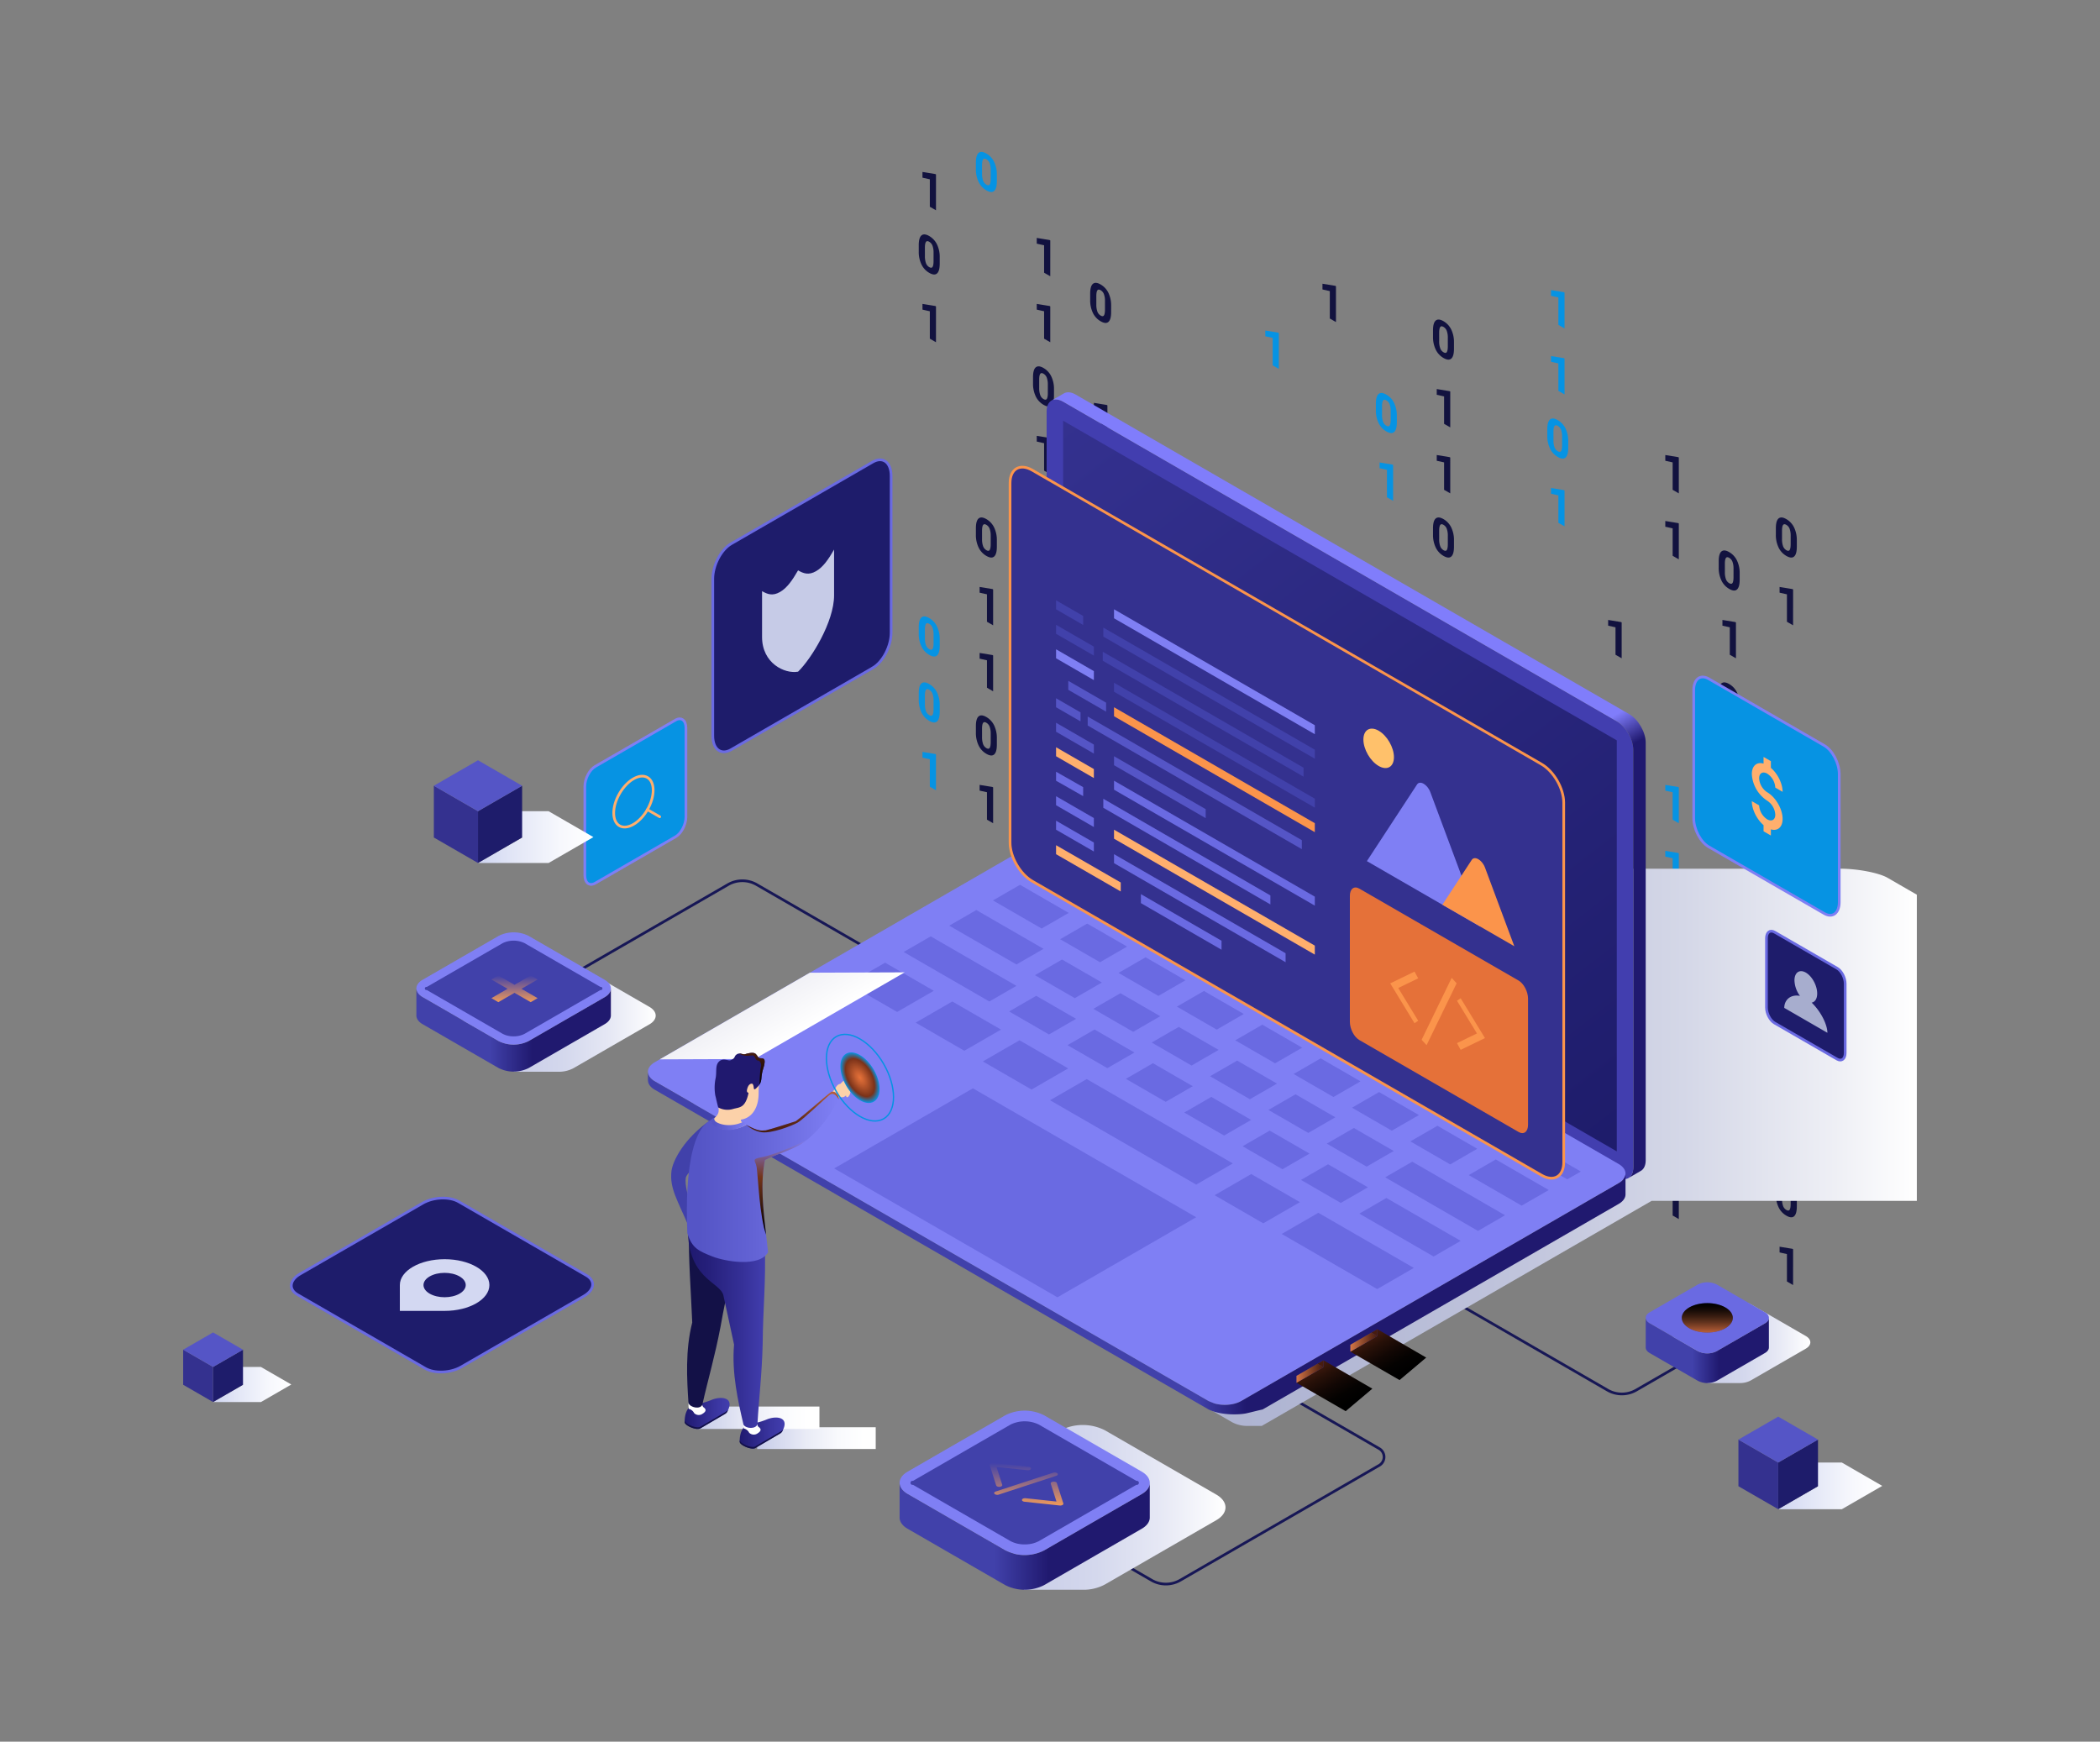 <svg xmlns="http://www.w3.org/2000/svg" xmlns:xlink="http://www.w3.org/1999/xlink" viewBox="0 0 1573.05 1304.758"><rect x="0" y="0" width="1573.05" height="1304.758" fill="#808080" stroke="none"/><defs><linearGradient id="a" x1="345.467" x2="491.161" y1="760.835" y2="760.835" gradientUnits="userSpaceOnUse"><stop offset="0" stop-color="#c6cbe7"/><stop offset=".282" stop-color="#cacee8"/><stop offset=".535" stop-color="#d4d8ed"/><stop offset=".776" stop-color="#e7e9f5"/><stop offset="1" stop-color="#fff"/></linearGradient><linearGradient id="j" x1="1250.407" x2="1356.072" y1="1005.599" y2="1005.599" xlink:href="#a"/><linearGradient id="k" x1="709.249" x2="917.979" y1="1129.238" y2="1129.238" xlink:href="#a"/><linearGradient id="b" x1="673.866" x2="861.26" y1="1150.91" y2="1150.91" gradientUnits="userSpaceOnUse"><stop offset=".379" stop-color="#4141aa"/><stop offset=".596" stop-color="#20196f"/></linearGradient><linearGradient id="c" x1="768.915" x2="768.915" y1="1127.844" y2="1095.93" gradientUnits="userSpaceOnUse"><stop offset="0" stop-color="#ed995a"/><stop offset="1" stop-color="#4141aa"/></linearGradient><linearGradient id="l" x1="311.894" x2="457.589" y1="771.651" y2="771.651" xlink:href="#b"/><linearGradient id="m" x1="385.408" x2="385.408" y1="750.76" y2="730.76" xlink:href="#c"/><linearGradient id="n" x1="1232.754" x2="1325.029" y1="1011.674" y2="1011.674" xlink:href="#b"/><linearGradient id="o" x1="1278.891" x2="1278.891" y1="998.269" y2="976.221" gradientUnits="userSpaceOnUse"><stop offset="0" stop-color="#ba6038"/><stop offset=".113" stop-color="#9b502f"/><stop offset=".338" stop-color="#64341e"/><stop offset=".546" stop-color="#391d11"/><stop offset=".733" stop-color="#1a0d08"/><stop offset=".89" stop-color="#070402"/><stop offset="1"/></linearGradient><linearGradient id="p" x1="519.605" x2="1435.849" y1="859.496" y2="859.496" gradientUnits="userSpaceOnUse"><stop offset="0" stop-color="#a7adce"/><stop offset=".325" stop-color="#a9afcf"/><stop offset=".516" stop-color="#b2b7d4"/><stop offset=".672" stop-color="#c0c4dc"/><stop offset=".809" stop-color="#d4d7e7"/><stop offset=".933" stop-color="#eeeff5"/><stop offset="1" stop-color="#fff"/></linearGradient><linearGradient id="q" x1="900.512" x2="1260.774" y1="234.901" y2="858.894" gradientUnits="userSpaceOnUse"><stop offset=".576" stop-color="#807dfb"/><stop offset=".612" stop-color="#20196f"/></linearGradient><linearGradient id="r" x1="1207.629" x2="790.866" y1="852.894" y2="313.24" gradientUnits="userSpaceOnUse"><stop offset="0" stop-color="#1e1c6b"/><stop offset="1" stop-color="#34318f"/></linearGradient><linearGradient id="s" x1="485.326" x2="1217.625" y1="931.361" y2="931.361" gradientUnits="userSpaceOnUse"><stop offset=".562" stop-color="#4141aa"/><stop offset=".612" stop-color="#20196f"/></linearGradient><linearGradient id="t" x1="761.058" x2="801.818" y1="480.548" y2="480.548" gradientTransform="matrix(.866 .5 -1 .577 389.762 92.824)" gradientUnits="userSpaceOnUse"><stop offset="0" stop-color="#f1f1f6"/><stop offset="1" stop-color="#fff"/></linearGradient><linearGradient id="d" x1="1182.302" x2="1230.021" y1="745.906" y2="745.906" gradientTransform="matrix(.866 .5 -1 .577 701.058 4.343)" gradientUnits="userSpaceOnUse"><stop offset="0" stop-color="#471c0f"/><stop offset=".008" stop-color="#461c0f"/><stop offset=".249" stop-color="#271008"/><stop offset=".485" stop-color="#120704"/><stop offset=".712" stop-color="#040201"/><stop offset=".919"/></linearGradient><linearGradient id="e" x1="1039.462" x2="1062.763" y1="1194.685" y2="1194.685" gradientTransform="matrix(.866 -.5 0 1.155 71.012 173.533)" gradientUnits="userSpaceOnUse"><stop offset="0" stop-color="#d67747"/><stop offset=".23" stop-color="#b26039"/><stop offset=".757" stop-color="#652f1b"/><stop offset="1" stop-color="#471c0f"/></linearGradient><linearGradient id="u" x1="1182.304" x2="1230.023" y1="705.551" y2="705.551" xlink:href="#d"/><linearGradient id="v" x1="1086.064" x2="1109.364" y1="1194.686" y2="1194.686" xlink:href="#e"/><linearGradient id="f" x1="795.248" x2="884.048" y1="1077.358" y2="1077.358" gradientTransform="translate(-228.072)" gradientUnits="userSpaceOnUse"><stop offset="0" stop-color="#c4cae8"/><stop offset=".095" stop-color="#ced3ec"/><stop offset=".409" stop-color="#e9ebf6"/><stop offset=".687" stop-color="#f9fafd"/><stop offset=".899" stop-color="#fff"/></linearGradient><linearGradient id="w" x1="708.505" x2="799.832" y1="1062.098" y2="1062.098" gradientTransform="translate(-186.014)" xlink:href="#f"/><linearGradient id="g" x1="-1519.435" x2="-1485.769" y1="1058.875" y2="1058.875" gradientTransform="matrix(-1 0 0 1 -972.918 0)" gradientUnits="userSpaceOnUse"><stop offset="0" stop-color="#423eaf"/><stop offset=".304" stop-color="#3a35a0"/><stop offset=".891" stop-color="#241e77"/><stop offset="1" stop-color="#1f196f"/></linearGradient><linearGradient id="x" x1="-1560.65" x2="-1526.986" y1="1073.568" y2="1073.568" xlink:href="#g"/><linearGradient id="y" x1="-1546.029" x2="-1488.153" y1="993.128" y2="993.128" gradientTransform="matrix(-1 0 0 1 -972.918 0)" gradientUnits="userSpaceOnUse"><stop offset="0" stop-color="#423eaf"/><stop offset=".301" stop-color="#353097"/><stop offset=".746" stop-color="#251f7a"/><stop offset="1" stop-color="#1f196f"/></linearGradient><linearGradient id="h" x1="514.507" x2="628.347" y1="881.604" y2="881.604" gradientUnits="userSpaceOnUse"><stop offset=".086" stop-color="#5555c6"/><stop offset=".426" stop-color="#6262d4"/><stop offset="1" stop-color="#7f7ff4"/></linearGradient><linearGradient id="z" x1="585.163" x2="585.163" y1="924.987" y2="853.45" gradientUnits="userSpaceOnUse"><stop offset="0"/><stop offset=".19" stop-color="#210f07"/><stop offset=".604" stop-color="#743419"/><stop offset="1" stop-color="#7f7ff4"/></linearGradient><linearGradient id="A" x1="532.876" x2="558.96" y1="842.035" y2="842.035" xlink:href="#h"/><linearGradient id="B" x1="593.649" x2="593.649" y1="848.324" y2="817.785" gradientUnits="userSpaceOnUse"><stop offset="0" stop-color="#471c0f"/><stop offset=".176" stop-color="#552414"/><stop offset=".507" stop-color="#793a21"/><stop offset=".955" stop-color="#b45c36"/><stop offset="1" stop-color="#ba6038"/></linearGradient><linearGradient id="C" x1="563.215" x2="563.215" y1="812.446" y2="788.737" gradientUnits="userSpaceOnUse"><stop offset="0"/><stop offset=".54" stop-color="#291009"/><stop offset="1" stop-color="#471c0f"/></linearGradient><linearGradient id="i" x1="358.045" x2="444.506" y1="627.107" y2="627.107" gradientUnits="userSpaceOnUse"><stop offset="0" stop-color="#cfd5f1"/><stop offset=".283" stop-color="#e1e5f6"/><stop offset=".719" stop-color="#f7f8fd"/><stop offset="1" stop-color="#fff"/></linearGradient><linearGradient id="E" x1="1332.01" x2="1409.939" y1="1113.131" y2="1113.131" xlink:href="#i"/><linearGradient id="F" x1="159.613" x2="218.214" y1="1037.188" y2="1037.188" xlink:href="#i"/><radialGradient id="D" cx="684.144" cy="663.719" r="16.924" gradientTransform="matrix(.5 .866 -.5 .866 633.992 -359.936)" gradientUnits="userSpaceOnUse"><stop offset="0" stop-color="#e57139"/><stop offset=".236" stop-color="#c75f30"/><stop offset=".746" stop-color="#7a3219"/><stop offset="1" stop-color="#0693E3"/></radialGradient></defs><g data-name="Little block"><path fill="#171756" d="M873.338 1187.689a22.41 22.41 0 0 1-11.21-2.995l-94.556-54.591 1-1.73 94.557 54.591a20.488 20.488 0 0 0 20.418 0l149.09-86.076a6.244 6.244 0 0 0 0-10.816l-87.364-50.44 1-1.73 87.363 50.439a8.242 8.242 0 0 1 0 14.277l-149.09 86.077a22.41 22.41 0 0 1-11.208 2.994Z"/><path fill="#171756" d="m385.908 755.894-1-1.73 159.957-92.35a22.475 22.475 0 0 1 22.416 0l125.185 72.275-1 1.73-125.185-72.275a20.485 20.485 0 0 0-20.416 0Z"/><path fill="#171756" d="M1214.896 1045.273a22.415 22.415 0 0 1-11.209-2.994l-125.185-72.276 1-1.73 125.185 72.275a20.485 20.485 0 0 0 20.416 0l57.239-33.045 1 1.73-57.239 33.046a22.407 22.407 0 0 1-11.207 2.994Z"/><path d="m486.475 754.304-56.848-32.822a25.006 25.006 0 0 0-22.626 0l-56.848 32.821c-3.125 1.804-4.686 4.168-4.686 6.532s1.562 4.728 4.686 6.532l34.589 19.97v15.557h33.572a23.126 23.126 0 0 0 11.313-2.706l56.849-32.821c3.124-1.804 4.685-4.168 4.685-6.532s-1.562-4.728-4.686-6.531Z" style="mix-blend-mode:multiply" fill="url(#a)"/><path d="m1352.674 1000.862-41.23-23.804a18.136 18.136 0 0 0-16.41 0l-41.228 23.804c-2.266 1.308-3.399 3.023-3.399 4.737s1.133 3.429 3.399 4.737l25.086 14.483v11.283h24.348a16.773 16.773 0 0 0 8.205-1.962l41.229-23.804c2.265-1.308 3.398-3.022 3.398-4.737 0-1.714-1.133-3.429-3.398-4.737Z" style="mix-blend-mode:multiply" fill="url(#j)"/><path d="m911.103 1119.653-83.424-48.165a36.696 36.696 0 0 0-33.204 0l-78.35 48.165c-4.585 2.647-6.876 6.116-6.876 9.585 0 3.469 2.292 6.938 6.876 9.585l50.76 29.305v22.83h44.192a33.936 33.936 0 0 0 16.602-3.97l83.424-48.165c4.584-2.647 6.876-6.116 6.876-9.585 0-3.469-2.292-6.938-6.876-9.585Z" style="mix-blend-mode:multiply" fill="url(#k)"/><path fill="#7f7ff4" d="m753.012 1161.478-73.119-42.215c-4.018-2.32-6.027-5.36-6.027-8.401 0-3.04 2.009-6.081 6.027-8.401l73.119-42.215a32.163 32.163 0 0 1 29.102 0l73.119 42.215c4.018 2.32 6.027 5.36 6.027 8.401s-2.01 6.081-6.027 8.401l-73.12 42.215a32.162 32.162 0 0 1-29.1 0Z"/><path fill="#4141aa" d="M767.563 1156.959a21.841 21.841 0 0 1-10.549-2.408l-73.12-42.215a1.517 1.517 0 1 1 0-2.947l73.118-42.215a24.317 24.317 0 0 1 21.102 0l73.12 42.215a1.517 1.517 0 1 1 0 2.947l-73.12 42.215a21.854 21.854 0 0 1-10.55 2.408Z"/><path fill="url(#b)" d="m855.233 1119.263-73.119 42.215a32.162 32.162 0 0 1-29.102 0l-73.119-42.215c-4.018-2.32-6.027-5.36-6.027-8.401v26c0 3.04 2.01 6.081 6.027 8.4l73.12 42.216a32.162 32.162 0 0 0 29.101 0l73.119-42.215c4.018-2.32 6.027-5.36 6.027-8.401v-26c0 3.04-2.01 6.081-6.027 8.401Z"/><path d="M792.081 1103.753a3.35 3.35 0 0 0-3.148-.503l-43.07 14.085c-1.112.363-1.501 1.177-.873 1.818a3.365 3.365 0 0 0 3.148.503l43.07-14.085c1.11-.365 1.502-1.177.873-1.818Zm-19.814-3.43c.233-.723-.595-1.42-1.851-1.553l-26.41-2.818a3.503 3.503 0 0 0-2.052.367c-.538.311-.778.755-.64 1.188l4.881 15.247c.232.723 1.44 1.201 2.694 1.068 1.251-.134 2.083-.829 1.851-1.552l-4.271-13.343 23.109 2.467c1.253.134 2.458-.347 2.689-1.072Zm24.25 25.945-4.883-15.246c-.23-.725-1.438-1.205-2.691-1.07-1.255.133-2.084.83-1.852 1.553l4.273 13.34-23.109-2.465c-1.254-.134-2.46.345-2.69 1.069-.234.724.595 1.42 1.85 1.555l26.41 2.818a3.509 3.509 0 0 0 2.054-.368c.539-.31.777-.754.637-1.186Z" style="mix-blend-mode:screen" fill="url(#c)"/><path fill="#7f7ff4" d="m373.429 779.868-56.849-32.822c-3.124-1.804-4.686-4.168-4.686-6.532 0-2.363 1.562-4.727 4.686-6.531l56.848-32.821a25.006 25.006 0 0 1 22.626 0l56.849 32.821c3.124 1.804 4.686 4.168 4.686 6.532s-1.562 4.728-4.686 6.531l-56.848 32.822a25.006 25.006 0 0 1-22.626 0Z"/><path fill="#4141aa" d="M384.742 776.354a16.98 16.98 0 0 1-8.202-1.872l-56.85-32.822a1.18 1.18 0 1 1 0-2.291l56.849-32.821a18.905 18.905 0 0 1 16.406 0l56.848 32.821a1.18 1.18 0 1 1 0 2.291l-56.848 32.822a16.991 16.991 0 0 1-8.203 1.872Z"/><path fill="url(#l)" d="m452.903 747.046-56.848 32.822a25.006 25.006 0 0 1-22.626 0l-56.849-32.822c-3.124-1.804-4.686-4.168-4.686-6.532v20.215c0 2.364 1.562 4.728 4.686 6.532l56.849 32.821a25.007 25.007 0 0 0 22.626 0l56.848-32.821c3.124-1.804 4.686-4.168 4.686-6.532v-20.214c0 2.364-1.562 4.728-4.686 6.531Z"/><path style="mix-blend-mode:screen" fill="url(#m)" d="m402.729 747.76-12.125-7 12.124-7-5.196-3-12.124 7-12.124-7-5.196 3 12.124 7-12.124 7 5.196 3 12.124-7 12.124 7 5.197-3z"/><path fill="#6a6ae2" d="m1271.727 1012.17-36.005-20.788c-1.98-1.142-2.968-2.64-2.968-4.137 0-1.497.989-2.994 2.968-4.137l36.004-20.787a15.837 15.837 0 0 1 14.33 0l36.005 20.788c1.979 1.142 2.968 2.64 2.968 4.136 0 1.498-.99 2.995-2.968 4.137l-36.004 20.788a15.838 15.838 0 0 1-14.33 0Z"/><path fill="url(#n)" d="m1322.061 991.382-36.004 20.788a15.838 15.838 0 0 1-14.33 0l-36.005-20.788c-1.98-1.142-2.968-2.64-2.968-4.137v22.22c0 1.496.989 2.994 2.968 4.136l36.005 20.788a15.838 15.838 0 0 0 14.33 0l36.004-20.788c1.979-1.142 2.968-2.64 2.968-4.137v-22.219c0 1.498-.99 2.995-2.968 4.137Z"/><ellipse cx="1278.891" cy="987.245" fill="#4141aa" rx="19.094" ry="11.024"/><ellipse cx="1278.891" cy="987.245" rx="19.094" ry="11.024" style="mix-blend-mode:screen" fill="url(#o)"/><g style="mix-blend-mode:screen"><path fill="#12123f" d="m1300.349 839.118-4.61-2.66v-20.55l-5.505-1.22-.002-4.292 9.624 1.576.496.288ZM1300.349 789.695l-4.61-2.661v-20.549l-5.505-1.22-.002-4.293 9.624 1.577.496.287ZM1303.142 879.046q.004 5.57-1.994 7.36-1.991 1.808-5.842-.426a14.4 14.4 0 0 1-5.804-6.239 21.601 21.601 0 0 1-2.062-9.485v-4.937q.002-5.62 2.018-7.363 2.023-1.747 5.82.448a14.46 14.46 0 0 1 5.808 6.238 21.455 21.455 0 0 1 2.058 9.466Zm-4.609-8.088a14.656 14.656 0 0 0-.794-5.323 5.709 5.709 0 0 0-2.463-2.94c-1.085-.626-1.883-.604-2.402.061-.512.672-.788 2.02-.822 4.055l.003 6.53a15.318 15.318 0 0 0 .773 5.325 5.681 5.681 0 0 0 2.48 3.024c1.128.653 1.941.612 2.442-.115.5-.738.763-2.142.78-4.24Z"/><path fill="#0693E3" d="m1043.536 375.185-4.61-2.66v-20.549l-5.505-1.22-.002-4.293 9.623 1.576.497.288ZM1046.329 316.266q.004 5.57-1.994 7.361-1.992 1.807-5.842-.426a14.4 14.4 0 0 1-5.804-6.24 21.6 21.6 0 0 1-2.062-9.485v-4.937q.001-5.619 2.018-7.363 2.023-1.747 5.82.449a14.46 14.46 0 0 1 5.808 6.237 21.453 21.453 0 0 1 2.058 9.467Zm-4.61-8.088a14.652 14.652 0 0 0-.793-5.322 5.711 5.711 0 0 0-2.463-2.94c-1.085-.627-1.883-.604-2.402.06-.512.673-.788 2.02-.822 4.055l.003 6.53a15.325 15.325 0 0 0 .773 5.326 5.68 5.68 0 0 0 2.48 3.024c1.128.653 1.94.611 2.441-.116.5-.737.764-2.142.781-4.239Z"/><path fill="#12123f" d="m1300.349 493.154-4.61-2.66v-20.549l-5.505-1.22-.002-4.293 9.624 1.576.496.288ZM1303.142 434.235q.004 5.57-1.994 7.36-1.991 1.808-5.842-.426a14.397 14.397 0 0 1-5.804-6.239 21.6 21.6 0 0 1-2.062-9.485v-4.937q.002-5.62 2.018-7.363 2.023-1.747 5.82.448a14.464 14.464 0 0 1 5.808 6.238 21.457 21.457 0 0 1 2.058 9.467Zm-4.609-8.088a14.654 14.654 0 0 0-.794-5.322 5.71 5.71 0 0 0-2.463-2.94c-1.085-.627-1.883-.605-2.402.06-.512.672-.788 2.02-.822 4.055l.003 6.53a15.316 15.316 0 0 0 .773 5.325 5.682 5.682 0 0 0 2.48 3.025c1.128.653 1.941.611 2.442-.116.5-.737.763-2.142.78-4.239ZM1303.142 582.506q.004 5.57-1.994 7.36-1.991 1.807-5.842-.426a14.401 14.401 0 0 1-5.804-6.24 21.599 21.599 0 0 1-2.062-9.484v-4.937q.002-5.62 2.018-7.364 2.023-1.747 5.82.449a14.461 14.461 0 0 1 5.808 6.238 21.455 21.455 0 0 1 2.058 9.466Zm-4.609-8.089a14.656 14.656 0 0 0-.794-5.322 5.709 5.709 0 0 0-2.463-2.94c-1.085-.627-1.883-.604-2.402.06-.512.673-.788 2.021-.822 4.055l.003 6.531a15.318 15.318 0 0 0 .773 5.325 5.681 5.681 0 0 0 2.48 3.024c1.128.653 1.941.611 2.442-.116.5-.737.763-2.142.78-4.239ZM1303.142 533.082q.004 5.57-1.994 7.36-1.991 1.808-5.842-.426a14.4 14.4 0 0 1-5.804-6.239 21.599 21.599 0 0 1-2.062-9.485v-4.937q.002-5.62 2.018-7.363 2.023-1.747 5.82.448a14.46 14.46 0 0 1 5.808 6.238 21.457 21.457 0 0 1 2.058 9.467Zm-4.609-8.088a14.655 14.655 0 0 0-.794-5.323 5.708 5.708 0 0 0-2.463-2.94c-1.085-.626-1.883-.604-2.402.061-.512.672-.788 2.02-.822 4.055l.003 6.53a15.319 15.319 0 0 0 .773 5.325 5.681 5.681 0 0 0 2.48 3.024c1.128.653 1.941.612 2.442-.115.5-.737.763-2.142.78-4.239ZM1257.546 913.253l-4.61-2.66v-20.55l-5.504-1.22-.002-4.292 9.624 1.576.496.288ZM1260.34 854.334q.004 5.57-1.994 7.36-1.992 1.808-5.842-.426a14.4 14.4 0 0 1-5.804-6.239 21.6 21.6 0 0 1-2.062-9.485v-4.937q.001-5.62 2.018-7.363 2.022-1.747 5.82.448a14.46 14.46 0 0 1 5.808 6.238 21.457 21.457 0 0 1 2.058 9.466Zm-4.61-8.088a14.647 14.647 0 0 0-.793-5.323 5.71 5.71 0 0 0-2.463-2.94c-1.085-.626-1.883-.604-2.402.061-.513.672-.788 2.02-.822 4.055l.003 6.53a15.318 15.318 0 0 0 .773 5.325 5.677 5.677 0 0 0 2.48 3.024c1.128.653 1.94.612 2.441-.115.5-.737.764-2.142.781-4.239ZM1343.15 666.136l-4.61-2.66.001-20.549-5.504-1.22-.003-4.293 9.624 1.576.496.288ZM1343.15 468.443l-4.61-2.661.001-20.549-5.504-1.22-.003-4.293 9.624 1.577.496.287ZM1257.546 419.019l-4.61-2.66v-20.55l-5.504-1.22-.002-4.292 9.624 1.576.496.288ZM1257.546 369.595l-4.61-2.66v-20.549l-5.504-1.22-.002-4.293 9.624 1.576.496.288ZM1345.944 409.524q.005 5.57-1.994 7.36-1.991 1.807-5.841-.426a14.402 14.402 0 0 1-5.805-6.24 21.604 21.604 0 0 1-2.062-9.484v-4.937q.002-5.62 2.018-7.363 2.023-1.748 5.821.448a14.459 14.459 0 0 1 5.807 6.238 21.455 21.455 0 0 1 2.058 9.466Zm-4.609-8.089a14.651 14.651 0 0 0-.794-5.322 5.712 5.712 0 0 0-2.463-2.94c-1.085-.626-1.882-.604-2.401.061-.513.672-.789 2.02-.823 4.054l.003 6.531a15.31 15.31 0 0 0 .773 5.325 5.681 5.681 0 0 0 2.48 3.024c1.128.653 1.941.612 2.442-.115.5-.738.763-2.142.78-4.24ZM1086.338 369.595l-4.61-2.66v-20.55l-5.505-1.22-.002-4.292 9.624 1.576.496.288ZM1086.338 320.171l-4.61-2.66v-20.549l-5.505-1.22-.002-4.293 9.624 1.577.496.287ZM1089.131 261.253q.005 5.57-1.994 7.36-1.991 1.807-5.841-.426a14.402 14.402 0 0 1-5.805-6.24 21.597 21.597 0 0 1-2.062-9.484v-4.937q.002-5.62 2.018-7.363 2.023-1.748 5.82.448a14.461 14.461 0 0 1 5.808 6.238 21.455 21.455 0 0 1 2.058 9.466Zm-4.609-8.089a14.648 14.648 0 0 0-.794-5.322 5.71 5.71 0 0 0-2.463-2.94c-1.085-.626-1.883-.604-2.401.061-.513.672-.79 2.02-.823 4.054l.003 6.531a15.319 15.319 0 0 0 .773 5.325 5.68 5.68 0 0 0 2.48 3.024c1.128.653 1.94.612 2.441-.115.5-.738.764-2.142.781-4.24ZM1089.131 409.523q.005 5.57-1.994 7.36-1.991 1.807-5.841-.426a14.4 14.4 0 0 1-5.805-6.239 21.599 21.599 0 0 1-2.062-9.485v-4.937q.002-5.62 2.018-7.363 2.023-1.747 5.82.448a14.461 14.461 0 0 1 5.808 6.238 21.457 21.457 0 0 1 2.058 9.466Zm-4.609-8.089a14.648 14.648 0 0 0-.794-5.322 5.71 5.71 0 0 0-2.463-2.94c-1.085-.626-1.883-.604-2.401.061-.513.672-.79 2.02-.823 4.055l.003 6.53a15.32 15.32 0 0 0 .773 5.325 5.68 5.68 0 0 0 2.48 3.024c1.128.653 1.94.612 2.441-.115.5-.737.764-2.142.781-4.24Z"/><path fill="#0693E3" d="m1257.546 666.136-4.61-2.66v-20.55l-5.504-1.22-.002-4.292 9.624 1.576.496.288ZM1257.546 616.712l-4.61-2.66v-20.549l-5.504-1.22-.002-4.293 9.624 1.576.496.288Z"/><path fill="#12123f" d="m1000.733 241.275-4.61-2.66v-20.55l-5.504-1.22-.003-4.292 9.624 1.576.497.288Z"/><path fill="#0693E3" d="m957.93 276.338-4.61-2.66.002-20.55-5.505-1.22-.003-4.292 9.624 1.576.497.288ZM1260.34 706.064q.004 5.57-1.994 7.36-1.992 1.807-5.842-.426a14.4 14.4 0 0 1-5.804-6.24 21.598 21.598 0 0 1-2.062-9.484v-4.937q.001-5.62 2.018-7.363 2.022-1.748 5.82.448a14.463 14.463 0 0 1 5.808 6.238 21.46 21.46 0 0 1 2.058 9.466Zm-4.61-8.088a14.647 14.647 0 0 0-.793-5.323 5.709 5.709 0 0 0-2.463-2.94c-1.085-.626-1.883-.604-2.402.061-.513.672-.788 2.02-.822 4.055l.003 6.53a15.316 15.316 0 0 0 .773 5.325 5.679 5.679 0 0 0 2.48 3.024c1.128.653 1.94.612 2.441-.115.5-.737.764-2.142.781-4.24Z"/><path fill="#12123f" d="m1343.15 962.676-4.61-2.66.001-20.549-5.504-1.22-.003-4.293 9.624 1.577.496.287ZM1345.944 903.758q.005 5.57-1.994 7.36-1.991 1.807-5.841-.426a14.403 14.403 0 0 1-5.805-6.239 21.606 21.606 0 0 1-2.062-9.485v-4.937q.002-5.62 2.018-7.363 2.023-1.747 5.821.448a14.46 14.46 0 0 1 5.807 6.238 21.455 21.455 0 0 1 2.058 9.466Zm-4.609-8.089a14.652 14.652 0 0 0-.794-5.322 5.71 5.71 0 0 0-2.463-2.94c-1.085-.626-1.882-.604-2.401.061-.513.672-.789 2.02-.823 4.055l.003 6.53a15.317 15.317 0 0 0 .773 5.325 5.679 5.679 0 0 0 2.48 3.024c1.128.653 1.941.612 2.442-.115.5-.738.763-2.142.78-4.24ZM1343.15 764.983l-4.61-2.66.001-20.55-5.504-1.22-.003-4.292 9.624 1.576.496.288ZM1345.944 706.064q.005 5.57-1.994 7.361-1.991 1.806-5.841-.426a14.402 14.402 0 0 1-5.805-6.24 21.604 21.604 0 0 1-2.062-9.485v-4.937q.002-5.62 2.018-7.363 2.023-1.747 5.821.449a14.46 14.46 0 0 1 5.807 6.237 21.458 21.458 0 0 1 2.058 9.467Zm-4.609-8.088a14.65 14.65 0 0 0-.794-5.323 5.71 5.71 0 0 0-2.463-2.94c-1.085-.626-1.882-.603-2.401.061-.513.672-.789 2.02-.823 4.055l.003 6.53a15.309 15.309 0 0 0 .773 5.325 5.679 5.679 0 0 0 2.48 3.025c1.128.652 1.941.611 2.442-.116.5-.737.763-2.142.78-4.239ZM1345.944 854.334q.005 5.57-1.994 7.361-1.991 1.807-5.841-.426a14.4 14.4 0 0 1-5.805-6.24 21.603 21.603 0 0 1-2.062-9.485v-4.936q.002-5.62 2.018-7.364 2.023-1.747 5.821.449a14.46 14.46 0 0 1 5.807 6.237 21.455 21.455 0 0 1 2.058 9.467Zm-4.609-8.088a14.652 14.652 0 0 0-.794-5.323 5.71 5.71 0 0 0-2.463-2.94c-1.085-.626-1.882-.603-2.401.062-.513.671-.789 2.02-.823 4.054l.003 6.53a15.317 15.317 0 0 0 .773 5.325 5.68 5.68 0 0 0 2.48 3.025c1.128.653 1.941.611 2.442-.116.5-.737.763-2.142.78-4.239ZM1345.944 804.91q.005 5.571-1.994 7.362-1.991 1.806-5.841-.427a14.4 14.4 0 0 1-5.805-6.239 21.603 21.603 0 0 1-2.062-9.485v-4.937q.002-5.62 2.018-7.363 2.023-1.747 5.821.448a14.46 14.46 0 0 1 5.807 6.238 21.457 21.457 0 0 1 2.058 9.466Zm-4.609-8.087a14.652 14.652 0 0 0-.794-5.323 5.71 5.71 0 0 0-2.463-2.94c-1.085-.626-1.882-.604-2.401.061-.513.672-.789 2.02-.823 4.055l.003 6.53a15.317 15.317 0 0 0 .773 5.325 5.68 5.68 0 0 0 2.48 3.024c1.128.653 1.941.612 2.442-.115.5-.737.763-2.142.78-4.24ZM743.92 616.71l-4.61-2.66V593.5l-5.504-1.22-.003-4.293 9.624 1.577.497.287ZM743.92 517.864l-4.61-2.66v-20.55l-5.504-1.22-.003-4.292 9.624 1.576.497.287ZM743.92 468.44l-4.61-2.66V445.23l-5.504-1.22-.003-4.293 9.624 1.577.497.287ZM746.714 409.522q.004 5.57-1.995 7.36-1.991 1.807-5.841-.426a14.4 14.4 0 0 1-5.804-6.24 21.599 21.599 0 0 1-2.063-9.484l.001-4.937q.001-5.62 2.017-7.363 2.023-1.748 5.821.448a14.462 14.462 0 0 1 5.807 6.238 21.453 21.453 0 0 1 2.058 9.466Zm-4.61-8.089a14.651 14.651 0 0 0-.794-5.322 5.708 5.708 0 0 0-2.462-2.94c-1.085-.626-1.883-.604-2.402.061-.513.672-.788 2.02-.823 4.054l.003 6.531a15.322 15.322 0 0 0 .774 5.325 5.68 5.68 0 0 0 2.48 3.024c1.128.653 1.94.612 2.44-.115.5-.738.764-2.142.782-4.24ZM746.714 557.792q.004 5.57-1.995 7.36-1.991 1.807-5.841-.426a14.398 14.398 0 0 1-5.804-6.239 21.6 21.6 0 0 1-2.063-9.485l.001-4.937q.001-5.62 2.017-7.363 2.023-1.747 5.821.448a14.461 14.461 0 0 1 5.807 6.238 21.453 21.453 0 0 1 2.058 9.466Zm-4.61-8.089a14.653 14.653 0 0 0-.794-5.322 5.71 5.71 0 0 0-2.462-2.94c-1.085-.626-1.883-.604-2.402.061-.513.672-.788 2.02-.823 4.055l.003 6.53a15.322 15.322 0 0 0 .774 5.325 5.678 5.678 0 0 0 2.48 3.024c1.128.653 1.94.612 2.44-.115.5-.738.764-2.142.782-4.24Z"/><path fill="#0693E3" d="M746.714 135.663q.004 5.57-1.995 7.361-1.991 1.807-5.841-.426a14.4 14.4 0 0 1-5.804-6.24 21.599 21.599 0 0 1-2.063-9.485l.001-4.936q.001-5.62 2.017-7.363 2.023-1.748 5.821.448a14.464 14.464 0 0 1 5.807 6.238 21.453 21.453 0 0 1 2.058 9.466Zm-4.61-8.088a14.66 14.66 0 0 0-.794-5.322 5.71 5.71 0 0 0-2.462-2.94c-1.085-.626-1.883-.604-2.402.061-.513.672-.788 2.02-.823 4.054l.003 6.53a15.323 15.323 0 0 0 .774 5.326 5.68 5.68 0 0 0 2.48 3.024c1.128.653 1.94.611 2.44-.116.5-.737.764-2.141.782-4.239ZM701.118 591.999l-4.61-2.661V568.79l-5.504-1.22-.003-4.294 9.624 1.577.497.287ZM703.911 533.08q.004 5.57-1.994 7.36-1.991 1.807-5.842-.426a14.4 14.4 0 0 1-5.804-6.239 21.601 21.601 0 0 1-2.062-9.485v-4.937q.002-5.62 2.018-7.363 2.023-1.747 5.821.448a14.46 14.46 0 0 1 5.807 6.238 21.45 21.45 0 0 1 2.058 9.466Zm-4.609-8.088a14.644 14.644 0 0 0-.794-5.323 5.71 5.71 0 0 0-2.463-2.94c-1.085-.626-1.882-.604-2.401.061-.513.672-.789 2.02-.823 4.055l.003 6.53a15.323 15.323 0 0 0 .773 5.325 5.68 5.68 0 0 0 2.48 3.024c1.129.653 1.941.612 2.442-.115.5-.738.763-2.142.78-4.24ZM703.911 483.656q.004 5.57-1.994 7.361-1.991 1.807-5.842-.426a14.4 14.4 0 0 1-5.804-6.24 21.6 21.6 0 0 1-2.062-9.484v-4.937q.002-5.62 2.018-7.364 2.023-1.747 5.821.449a14.458 14.458 0 0 1 5.807 6.238 21.451 21.451 0 0 1 2.058 9.466Zm-4.609-8.088a14.643 14.643 0 0 0-.794-5.322 5.71 5.71 0 0 0-2.463-2.94c-1.085-.627-1.882-.604-2.401.06-.513.673-.789 2.02-.823 4.055l.003 6.53a15.323 15.323 0 0 0 .773 5.326 5.68 5.68 0 0 0 2.48 3.024c1.129.653 1.941.611 2.442-.116.5-.737.763-2.142.78-4.239Z"/><path fill="#12123f" d="m786.722 355.233-4.61-2.66v-20.55l-5.504-1.22-.002-4.292 9.623 1.576.497.287ZM786.722 404.656l-4.61-2.66v-20.549l-5.504-1.22-.002-4.293 9.623 1.576.497.288ZM786.722 256.386l-4.61-2.66v-20.55l-5.504-1.22-.002-4.292 9.623 1.576.497.288ZM786.722 206.963l-4.61-2.661v-20.549l-5.504-1.22-.002-4.293 9.623 1.577.497.287ZM701.118 157.539l-4.61-2.66v-20.55l-5.504-1.22-.003-4.292 9.624 1.576.497.288ZM703.911 197.467q.004 5.57-1.994 7.36-1.991 1.807-5.842-.426a14.397 14.397 0 0 1-5.804-6.239 21.602 21.602 0 0 1-2.062-9.485v-4.937q.002-5.62 2.018-7.363 2.023-1.747 5.821.448a14.462 14.462 0 0 1 5.807 6.238 21.451 21.451 0 0 1 2.058 9.466Zm-4.609-8.088a14.64 14.64 0 0 0-.794-5.323 5.71 5.71 0 0 0-2.463-2.94c-1.085-.626-1.882-.604-2.401.061-.513.672-.789 2.02-.823 4.055l.003 6.53a15.322 15.322 0 0 0 .773 5.325 5.68 5.68 0 0 0 2.48 3.024c1.129.653 1.941.612 2.442-.115.5-.737.763-2.142.78-4.24ZM789.516 296.314q.004 5.57-1.994 7.36-1.992 1.808-5.842-.426a14.4 14.4 0 0 1-5.804-6.239 21.598 21.598 0 0 1-2.062-9.485v-4.937q.002-5.62 2.018-7.363 2.022-1.747 5.82.448a14.462 14.462 0 0 1 5.808 6.238 21.457 21.457 0 0 1 2.058 9.466Zm-4.61-8.088a14.647 14.647 0 0 0-.794-5.323 5.709 5.709 0 0 0-2.462-2.94c-1.085-.626-1.883-.604-2.402.061-.513.672-.788 2.02-.823 4.055l.003 6.53a15.317 15.317 0 0 0 .774 5.325 5.68 5.68 0 0 0 2.48 3.024c1.128.653 1.94.612 2.441-.115.5-.737.764-2.142.78-4.24ZM701.118 256.385l-4.61-2.66v-20.548l-5.504-1.22-.003-4.293 9.624 1.576.497.287ZM786.722 503.503l-4.61-2.66v-20.55l-5.504-1.22-.002-4.292 9.623 1.576.497.288ZM789.516 444.584q.004 5.57-1.994 7.361-1.992 1.806-5.842-.426a14.402 14.402 0 0 1-5.804-6.24 21.598 21.598 0 0 1-2.062-9.485v-4.937q.002-5.62 2.018-7.363 2.022-1.747 5.82.449a14.461 14.461 0 0 1 5.808 6.237 21.457 21.457 0 0 1 2.058 9.467Zm-4.61-8.088a14.645 14.645 0 0 0-.794-5.323 5.71 5.71 0 0 0-2.462-2.94c-1.085-.626-1.883-.603-2.402.061-.513.672-.788 2.02-.823 4.055l.003 6.53a15.316 15.316 0 0 0 .774 5.325 5.679 5.679 0 0 0 2.48 3.025c1.128.652 1.94.611 2.441-.116.5-.737.764-2.142.78-4.239ZM829.525 330.521l-4.61-2.66v-20.549l-5.505-1.22-.002-4.293 9.624 1.576.496.288ZM832.318 233.76q.005 5.57-1.994 7.361-1.991 1.807-5.842-.426a14.402 14.402 0 0 1-5.804-6.24 21.597 21.597 0 0 1-2.062-9.484v-4.937q.001-5.62 2.018-7.363 2.022-1.748 5.82.448a14.462 14.462 0 0 1 5.808 6.238 21.455 21.455 0 0 1 2.058 9.466Zm-4.609-8.088a14.643 14.643 0 0 0-.794-5.322 5.71 5.71 0 0 0-2.463-2.94c-1.085-.626-1.883-.604-2.401.061-.514.672-.79 2.02-.823 4.054l.003 6.531a15.313 15.313 0 0 0 .773 5.325 5.676 5.676 0 0 0 2.48 3.024c1.128.653 1.94.612 2.441-.115.5-.738.764-2.142.781-4.24Z"/><path fill="#0693E3" d="m1171.942 394.307-4.61-2.66v-20.55l-5.504-1.22-.003-4.292 9.624 1.576.497.288ZM1171.942 295.46l-4.61-2.66V272.25l-5.504-1.22-.003-4.293 9.624 1.576.497.288ZM1171.942 246.037l-4.61-2.661v-20.548l-5.504-1.22-.003-4.293 9.624 1.576.497.287ZM1174.736 335.388q.004 5.57-1.995 7.36-1.991 1.807-5.841-.426a14.4 14.4 0 0 1-5.804-6.239 21.602 21.602 0 0 1-2.063-9.485v-4.937q.002-5.62 2.018-7.363 2.023-1.747 5.821.448a14.464 14.464 0 0 1 5.807 6.238 21.454 21.454 0 0 1 2.058 9.466Zm-4.61-8.088a14.659 14.659 0 0 0-.794-5.323 5.71 5.71 0 0 0-2.463-2.94c-1.085-.626-1.882-.604-2.401.062-.513.671-.788 2.02-.823 4.054l.003 6.53a15.318 15.318 0 0 0 .774 5.325 5.681 5.681 0 0 0 2.48 3.025q1.692.978 2.44-.116c.5-.737.764-2.142.782-4.239Z"/><path fill="#12123f" d="m1214.744 493.154-4.61-2.66v-20.55l-5.504-1.22-.002-4.292 9.623 1.576.497.287Z"/></g><path d="m1435.849 670.249-21.874-12.63c-6.522-3.766-22.527-6.844-35.575-6.844H810.767c-13.045 0-286.272 170.937-286.272 170.937-6.52 3.769-6.52 9.927 0 13.694l398.353 229.989a24.308 24.308 0 0 0 11.934 2.823h10.359l280.441-161.912 11.576-6.684h198.69Z" style="mix-blend-mode:multiply" fill="url(#p)"/><path fill="#423eaf" d="M1223.436 874.571c0 7.842-5.56 11.048-12.35 7.129L796.35 642.252c-6.794-3.921-12.346-13.543-12.346-21.384v-312.82c0-7.842 5.552-11.049 12.346-7.13l414.737 239.45c6.79 3.92 12.349 13.544 12.349 21.384Z"/><path fill="url(#q)" d="m1220.408 534.987-414.74-239.449c-3.44-1.984-6.556-2.136-8.802-.79v-.008l-8.87 5.145.025.004c2.198-1.066 5.12-.822 8.329 1.03l414.737 239.448c6.79 3.92 12.349 13.545 12.349 21.385v312.82c0 3.89-1.374 6.64-3.582 7.944v.003l8.864-5.145-.024-.003c2.483-1.176 4.06-4.017 4.06-8.18v-312.82c0-7.841-5.559-17.463-12.346-21.384Z"/><path fill="url(#r)" d="M1211.087 862.535 796.35 623.087V315.175l414.737 239.449v307.911z"/><path fill="#7f7ff4" d="M929.85 1049.49c-6.788 3.923-17.901 3.923-24.692 0l-414.74-239.448c-6.788-3.919-6.788-10.334 0-14.257l282.692-163.21c6.787-3.92 17.9-3.92 24.691 0l414.74 239.45c6.79 3.92 6.79 10.332 0 14.254Z"/><path fill="#6a6ae2" d="m798.236 666.533-20.281-11.711 10.14-5.854 20.282 11.709-10.141 5.856zM832.396 686.258l-20.284-11.714 10.141-5.855 20.284 11.71-10.141 5.859zM866.556 705.977l-20.281-11.711 10.14-5.856 20.285 11.714-10.144 5.853zM900.713 725.701l-20.278-11.708 10.144-5.858 20.278 11.711-10.144 5.855zM934.876 745.423l-20.281-11.711 10.143-5.852 20.282 11.71-10.144 5.853zM969.039 765.148l-20.281-11.712 10.137-5.855 20.288 11.708-10.144 5.859zM1003.199 784.872l-20.278-11.711 10.141-5.858 20.278 11.71-10.141 5.859zM1037.362 804.591l-20.284-11.708 10.144-5.859 20.281 11.714-10.141 5.853zM1071.522 824.315l-20.281-11.708 10.141-5.858 20.284 11.711-10.144 5.855zM1105.682 844.037l-20.281-11.711 10.144-5.853 20.281 11.708-10.144 5.856zM1139.845 863.761l-20.281-11.711 10.141-5.855 20.284 11.711-10.144 5.855zM1174.008 883.486l-20.287-11.714 10.144-5.856 20.284 11.715-10.141 5.855zM780.257 695.598l-36.465-21.054 20.281-11.71 36.466 21.056-20.282 11.708zM761.392 722.514l-50.344-29.068 20.288-11.708 50.341 29.068-20.285 11.708zM741.108 750.249l-64.219-37.078 20.281-11.708 64.216 37.079-20.278 11.707zM672.015 758.091 635.55 737.04l27.46-15.855 36.465 21.051-27.46 15.855zM722.359 787.159l-36.465-21.054 27.457-15.856 36.468 21.054-27.46 15.856zM772.703 816.223l-36.465-21.051 27.46-15.855 36.465 21.054-27.46 15.852zM946.284 916.445l-36.463-21.061 27.457-15.849 36.472 21.054-27.466 15.856zM1031.604 965.703l-71.523-41.298 27.46-15.852 71.522 41.295-27.459 15.855zM896.024 887.424l-109.439-63.187 27.457-15.852 109.445 63.187-27.463 15.852zM823.979 720.841l-29.843-17.229 20.278-11.711 29.846 17.229-20.281 11.711zM805.115 747.756l-29.847-17.228 20.285-11.714 29.843 17.228-20.281 11.714zM785.765 774.954l-29.843-17.229 20.284-11.711 29.844 17.232-20.285 11.708zM829.487 800.193l-29.843-17.229 20.281-11.711 29.844 17.232-20.282 11.708zM873.203 825.435l-29.84-17.229 20.281-11.707 29.843 17.228-20.284 11.708zM916.928 850.68l-29.843-17.228 20.281-11.714 29.84 17.231-20.278 11.711zM960.647 875.923l-29.84-17.232 20.281-11.711 29.84 17.232-20.281 11.711zM1004.366 901.162l-29.841-17.229 20.282-11.714 29.843 17.232-20.284 11.711zM1073.877 941.296l-55.632-32.124 20.281-11.707 55.633 32.12-20.282 11.711zM848.836 772.995l-29.843-17.225 20.285-11.711 29.84 17.229-20.282 11.707zM892.556 798.241l-29.844-17.232 20.284-11.711 29.844 17.232-20.284 11.711zM936.271 823.483l-29.84-17.228 20.284-11.715 29.844 17.232-20.288 11.711zM979.996 848.725l-29.843-17.228 20.285-11.714 29.84 17.228-20.282 11.714zM1023.718 873.968l-29.846-17.232 20.287-11.711 29.844 17.232-20.285 11.711zM1107.102 922.113l-69.508-40.135 20.284-11.711 69.512 40.131-20.288 11.715zM867.698 746.083l-29.844-17.229 20.285-11.711 29.84 17.232-20.281 11.708zM911.42 771.322l-29.843-17.229 20.281-11.707 29.843 17.225-20.281 11.711zM955.136 796.564l-29.837-17.228 20.277-11.705 29.844 17.226-20.284 11.707zM998.858 821.81l-29.844-17.232 20.281-11.711 29.844 17.232-20.281 11.711zM1042.579 847.049l-29.843-17.229 20.281-11.708 29.847 17.226-20.285 11.711zM1086.299 872.291l-29.841-17.228 20.282-11.708 29.843 17.228-20.284 11.708zM1139.845 903.204l-39.665-22.899 20.281-11.711 39.666 22.903-20.282 11.707z"/><path fill="#6b67e9" d="M1159.195 852.591 831.461 663.372l9.847-5.682 327.73 189.218-9.843 5.683z"/><path fill="#6a6ae2" d="m896.018 911.875-167.237-96.559-103.922 60 167.237 96.555 103.922-59.996z"/><path fill="url(#s)" d="M1212.541 886.28 929.85 1049.49c-5.393 3.116-13.5 3.748-20.02 1.915-.046-.012-4.05-1.554-4.672-1.914l-414.74-239.449a14.4 14.4 0 0 1-1.31-.857c-.022-.015-.041-.03-.063-.047-.11-.08-.203-.165-.307-.247a10.36 10.36 0 0 1-.684-.575c-.11-.097-.213-.2-.317-.3a9.442 9.442 0 0 1-.71-.776c-.028-.032-.06-.066-.084-.097-.016-.022-.035-.044-.05-.063a8.775 8.775 0 0 1-.641-.954 6.406 6.406 0 0 1-.905-2.965h-.021v5.977h.047c-.038 2.61 1.62 5.22 5.045 7.201l414.74 239.448c9.897 4.908 24.035 3.95 28.245 3.031 4.207-.923 7.988-1.977 12.402-2.94L1212.54 901.88c3.434-1.986 5.127-4.604 5.083-7.219v-15.433c-.029 2.555-1.724 5.108-5.083 7.05Z"/><path style="mix-blend-mode:multiply" fill="url(#t)" d="m565.243 793.337-71.046.267 112.44-64.918 71.045-.266-112.439 64.917z"/><path d="M1154.673 880.356 773.268 660.152c-9.204-5.314-16.666-18.238-16.666-28.866V361.86c0-10.628 7.462-14.936 16.666-9.622l381.405 220.205c9.204 5.314 16.666 18.238 16.666 28.866v269.424c0 10.628-7.462 14.936-16.666 9.622Z" style="mix-blend-mode:screen" fill="#34318f" stroke="#fb944b" stroke-miterlimit="10" stroke-width="2"/><path style="mix-blend-mode:screen" fill="url(#d)" d="m1008.011 1057.164-36.825-21.261 20.178-16.846 36.621 21.261-19.974 16.846z"/><path fill="#34318f" d="m986.864 1021.655-15.678 9.052v5.196l20.178-11.65v-5.196l-4.5 2.598z"/><path d="m986.864 1021.655 4.5 2.598v-5.196l-4.5 2.598z" style="mix-blend-mode:screen" fill="#471c0f"/><path style="mix-blend-mode:screen" fill="url(#e)" d="M971.186 1030.707v5.196l20.178-11.65-4.5-2.598-15.678 9.052z"/><path style="mix-blend-mode:screen" fill="url(#u)" d="m1048.368 1033.864-36.825-21.261 20.178-16.847 36.621 21.262-19.974 16.846z"/><path fill="#34318f" d="m1027.221 998.355-15.678 9.052v5.196l20.178-11.65v-5.197l-4.5 2.599z"/><path d="m1027.221 998.355 4.5 2.598v-5.197l-4.5 2.599z" style="mix-blend-mode:screen" fill="#471c0f"/><path style="mix-blend-mode:screen" fill="url(#v)" d="M1011.543 1007.407v5.196l20.178-11.65-4.5-2.598-15.678 9.052z"/><g style="mix-blend-mode:screen"><path fill="#34318f" d="m809.843 412.26-18.772-10.838v-6.736l18.772 10.837v6.737zM984.888 513.339l-159.943-92.36v-6.736l159.943 92.36v6.736zM853.003 455.524l-61.932-35.757v-6.736l61.932 35.756v6.737zM984.888 531.684l-116.782-67.441v-6.736l116.782 67.441v6.736zM819.381 454.458l-28.31-16.345v-6.737l28.31 16.345v6.737z"/><path fill="#7f7ff4" d="m984.888 550.03-150.405-86.853v-6.737l150.405 86.853v6.737z"/><path fill="#4141aa" d="m811.36 468.171-20.289-11.713v-6.737l20.289 11.714v6.736zM984.888 568.375l-158.426-91.484v-6.737l158.426 91.484v6.737zM819.381 491.148l-28.31-16.345v-6.737l28.31 16.345v6.737zM976.448 581.847l-150.404-86.853v-6.737l150.404 86.854v6.736z"/><path fill="#7f7ff4" d="m819.381 509.493-28.31-16.345v-6.737l28.31 16.345v6.737z"/><path fill="#4141aa" d="m984.888 605.065-150.405-86.853v-6.737l150.405 86.853v6.737z"/><path fill="#5555c6" d="m828.54 533.126-28.31-16.345v-6.737l28.31 16.345v6.737z"/><path fill="#fb944b" d="m984.888 623.41-150.405-86.853v-6.737l150.405 86.853v6.737z"/><path fill="#5555c6" d="m809.389 540.414-18.318-10.576v-6.737l18.318 10.576v6.737zM975.157 636.137 814.76 543.515v-6.737L975.157 629.4v6.737zM819.381 564.528l-28.31-16.345v-6.736l28.31 16.345v6.736zM903.144 612.905l-68.661-39.658v-6.736l68.661 39.658v6.736z"/><path fill="#ffaf6d" d="m819.381 582.873-28.31-16.344v-6.737l28.31 16.345v6.736z"/><path fill="#6a6ae2" d="m984.888 678.445-150.405-86.852v-6.737l150.405 86.853v6.736zM811.36 596.414l-20.289-11.54v-6.737l20.289 11.541v6.736zM951.614 677.553l-125.152-72.419v-6.737l125.152 72.419v6.737zM819.381 619.563l-28.31-16.344v-6.737l28.31 16.345v6.736z"/><path fill="#ffaf6d" d="m984.888 715.136-150.405-86.853v-6.737l150.405 86.853v6.737z"/><path fill="#6a6ae2" d="m819.381 637.909-28.31-16.345v-6.737l28.31 16.345v6.737zM962.994 720.841l-128.511-74.213v-6.737l128.511 74.213v6.737z"/><path fill="#ffaf6d" d="m839.518 667.847-48.447-27.938v-6.737l48.447 27.939v6.736z"/><path fill="#6a6ae2" d="m915.017 711.486-60.397-34.919v-6.737l60.397 34.919v6.737z"/></g><path d="m1137.524 710.714-119.281-68.867c-3.916-2.26-7.09-8.326-7.09-13.548v-94.526c0-5.221 3.174-7.621 7.09-5.36l119.281 68.867c3.916 2.26 7.09 8.326 7.09 13.548v94.526c0 5.221-3.174 7.621-7.09 5.36Z" style="mix-blend-mode:screen" fill="#34318f"/><path d="m1137.524 848.005-119.281-68.867c-3.916-2.261-7.09-8.327-7.09-13.549v-94.526c0-5.221 3.174-7.621 7.09-5.36l119.281 68.867c3.916 2.261 7.09 8.327 7.09 13.548v94.526c0 5.222-3.174 7.622-7.09 5.36Z" style="mix-blend-mode:screen" fill="#e57139"/><path d="M1021.283 554.01c0-7.294 5.121-10.251 11.439-6.604 6.317 3.648 11.439 12.519 11.439 19.813s-5.122 10.252-11.44 6.605c-6.317-3.648-11.438-12.518-11.438-19.813Z" style="mix-blend-mode:screen" fill="#ffc16b"/><path d="m1061.47 587.684-37.582 57.422 85.113 49.14-37.583-100.819c-2.154-5.777-7.794-9.033-9.947-5.743Z" style="mix-blend-mode:screen" fill="#7f7ff4"/><path d="m1134.334 708.873-21.967-58.93c-2.154-5.777-7.794-9.033-9.947-5.743l-21.968 33.564ZM1091.129 736.613l-3.725-4.033-22.515 46.375 3.724 4.034Zm3.019 49.879 18.194-8.831-18.194-29.84-2.754 1.866 14.944 24.508-14.944 7.253Zm-34.575-19.962 2.755-1.863-14.944-24.51 14.944-7.252-2.755-5.045-18.193 8.83Z" style="mix-blend-mode:screen" fill="#fb944b"/><path d="m1366.474 684.321-86.52-49.952c-6.208-3.584-11.24-13.199-11.24-21.475v-95.89c0-8.276 5.032-12.08 11.24-8.497l86.52 49.953c6.207 3.584 11.24 13.199 11.24 21.475v95.89c0 8.276-5.032 12.08-11.24 8.496Z" style="mix-blend-mode:screen" fill="#0693E3" stroke="#7f7ff4" stroke-miterlimit="10" stroke-width="2"/><path d="m1376.094 793.406-46.8-27.02c-3.358-1.938-6.08-7.14-6.08-11.616v-51.868c0-4.477 2.722-6.535 6.08-4.596l46.8 27.02c3.358 1.939 6.08 7.14 6.08 11.616v51.868c0 4.477-2.722 6.535-6.08 4.596ZM653.739 500.36l-106.032 61.217c-7.607 4.392-13.774-.27-13.774-10.413V433.651c0-10.143 6.167-21.926 13.774-26.318l106.032-61.218c7.607-4.392 13.774.27 13.774 10.413v117.514c0 10.142-6.167 21.925-13.774 26.317Z" style="mix-blend-mode:screen" fill="#1e1c6b" stroke="#6a6ae2" stroke-miterlimit="10" stroke-width="2"/><path d="m506.01 626.895-60.12 34.711c-4.314 2.49-7.81-.153-7.81-5.904v-66.63c0-5.752 3.496-12.433 7.81-14.923l60.12-34.711c4.314-2.49 7.81.153 7.81 5.904v66.631c0 5.751-3.496 12.432-7.81 14.922Z" style="mix-blend-mode:screen" fill="#0693E3" stroke="#7f7ff4" stroke-miterlimit="10" stroke-width="2"/><path d="m318.626 1025.154-95.773-55.295c-6.87-3.967-6.01-10.896 1.925-15.477l91.923-53.072c7.934-4.58 19.936-5.078 26.807-1.111l95.774 55.295c6.87 3.967 6.01 10.896-1.925 15.477l-91.923 53.072c-7.934 4.58-19.936 5.078-26.808 1.111Z" style="mix-blend-mode:screen" fill="#1e1c6b" stroke="#6a6ae2" stroke-miterlimit="10" stroke-width="2"/><path d="M1357.076 751.117c2.467-.457 4.133-2.903 4.132-6.822.002-5.951-3.81-12.971-8.514-15.689-4.697-2.711-8.514-.084-8.511 5.864a20.41 20.41 0 0 0 4.133 11.585c-7.195-1.355-11.774 3.16-11.77 9 1.228.7 16.15 9.32 16.15 9.32l16.154 9.331c.002-5.837-4.578-15.64-11.774-22.589Z" style="mix-blend-mode:multiply" fill="#a7adce"/><path d="m299.513 962.676.002 19.363h33.537c18.524.001 33.54-8.668 33.536-19.362.003-10.697-15.02-19.363-33.538-19.364-18.521.007-33.538 8.67-33.537 19.363Zm22.35-6.455c6.18-3.569 16.199-3.573 22.377-.006 6.176 3.568 6.18 9.353-.003 12.922-6.178 3.566-16.197 3.564-22.377 0-6.178-3.568-6.174-9.35.002-12.916Z" style="mix-blend-mode:multiply" fill="#d3d8f2"/><g style="mix-blend-mode:screen"><ellipse cx="474.497" cy="600.522" fill="none" stroke="#ffaf6d" stroke-linecap="round" stroke-linejoin="round" stroke-width="2" rx="20.9" ry="12.067" transform="rotate(-59.999 474.497 600.522)"/><path fill="#ffaf6d" d="M494.164 612.876a1 1 0 0 1-.5-.134l-9.217-5.32a1 1 0 0 1 1-1.732l9.217 5.32a1 1 0 0 1-.5 1.866Z"/></g><path d="M1323.767 593.512a13.328 13.328 0 0 1-6.04-10.463c0-3.848 2.71-5.412 6.042-3.488a13.372 13.372 0 0 1 6.042 10.465l5.483 3.163c-.001-6.246-3.75-13.652-8.783-17.976l-.003-5.003-5.484-3.169.003 5.002c-5.03-1.479-8.784 1.591-8.783 7.84a25.481 25.481 0 0 0 11.524 19.96 13.39 13.39 0 0 1 6.045 10.471c0 3.844-2.712 5.41-6.043 3.489a13.386 13.386 0 0 1-6.043-10.472l-5.482-3.163c.004 6.255 3.747 13.65 8.782 17.984l-.003 4.604 5.488 3.171-.007-4.617c5.036 1.483 8.792-1.584 8.792-7.83 0-7.336-5.175-16.298-11.53-19.968Z" style="mix-blend-mode:screen" fill="#ffaf6d"/><path d="M597.813 427.281c4.014 2.318 7.904 3.823 13.488.596 5.252-3.031 9.187-8.719 13.485-16.168v34.333c0 19.679-16.91 47.354-26.973 57.14-10.067 1.831-26.978-6.313-26.974-25.997l-.002-34.33c4.015 2.317 7.908 3.818 13.491.597 5.248-3.029 9.18-8.715 13.485-16.17Z" style="mix-blend-mode:multiply" fill="#c6cbe7"/><path style="mix-blend-mode:multiply" fill="url(#f)" d="M567.176 1069.197h88.8v16.323h-88.8z"/><path style="mix-blend-mode:multiply" fill="url(#w)" d="M522.491 1053.705h91.327v16.785h-91.327z"/><path fill="url(#g)" d="M512.851 1065.315c0-13.184 8.359-13.57 8.359-13.57s4.521 0 11.877-3.051c7.253-3.012 17.477-1.848 11.762 8.691a2.761 2.761 0 0 1-.194.389 5.159 5.159 0 0 1-1.852 1.627l-18.263 10.715c-2.787 1.586-11.626-2.088-11.689-4.801Z"/><path fill="#121047" d="M512.902 1064.131c.155 2.707 8.88 6.313 11.638 4.733l18.263-10.702a17.435 17.435 0 0 0 2.572-1.878c-.165.361-.313.709-.526 1.101a2.761 2.761 0 0 1-.194.389 5.159 5.159 0 0 1-1.852 1.627l-18.263 10.715c-2.606 1.486-10.529-1.643-11.575-4.282a2.937 2.937 0 0 1-.08-.53 8.337 8.337 0 0 1 .017-1.173Z"/><path fill="#fff" d="M516.25 1050.012c2.154 0 9.726 1.926 9.726 1.926a4.194 4.194 0 0 0 .68 1.965c.075.078.14.164.213.256 1.492 1.039 3.012 2.68-.534 4.904a4.92 4.92 0 0 1-6.385-.451 5.774 5.774 0 0 0-2.06-2.338 5.137 5.137 0 0 0-1.974-.832 1.306 1.306 0 0 0-.016-.182s-.552-5.248.35-5.248Z"/><path fill="#131147" d="M516.112 921.067c8.26.152 28.897.523 37.148.666-3.07 24.82-9.256 47.36-13.382 71.402-4.434 23.36-9.428 39.777-13.788 59.217-1.596 3.617-8.9 2.248-10.378-1.234-1.154-17.907-2.486-39.715 2.823-60.375-.886-22.264-2.942-47.188-2.423-69.676Z"/><path fill="url(#x)" d="M554.068 1080.008c0-13.185 8.354-13.568 8.354-13.568s4.525 0 11.88-3.049c7.25-3.016 17.476-1.852 11.763 8.686a3.871 3.871 0 0 1-.195.392 5.155 5.155 0 0 1-1.859 1.625l-18.255 10.713c-2.787 1.586-11.626-2.082-11.688-4.799Z"/><path fill="#121047" d="M554.114 1078.823c.158 2.707 8.882 6.314 11.642 4.734l18.255-10.7a17.688 17.688 0 0 0 2.578-1.88c-.172.361-.31.709-.524 1.1a3.871 3.871 0 0 1-.195.392 5.155 5.155 0 0 1-1.859 1.625l-18.255 10.713c-2.605 1.488-10.53-1.643-11.574-4.271a2.387 2.387 0 0 1-.08-.54 8.86 8.86 0 0 1 .012-1.173Z"/><path fill="#fff" d="M557.466 1064.702c2.147 0 9.727 1.927 9.727 1.927a4.304 4.304 0 0 0 .672 1.967c.077.084.141.166.21.254 1.499 1.039 3.024 2.68-.53 4.906a4.922 4.922 0 0 1-6.382-.447 5.876 5.876 0 0 0-2.057-2.34 5.243 5.243 0 0 0-1.977-.834 1.399 1.399 0 0 0-.02-.176s-.547-5.257.357-5.257Z"/><path fill="url(#y)" d="M541.9 970.55c-2.258-10.667-28.292-11.993-26.584-53.946 8.17-1.203 49.379 18.129 57.545 16.928 1.02 24.982-1.393 48.238-1.546 72.62-.555 23.768-2.803 40.782-3.929 60.675-.982 3.835-8.408 3.675-10.44.484-4.062-17.479-8.937-38.785-7.072-60.03-2.432-11.767-5.33-24.238-7.975-36.732Z"/><path fill="#4141aa" d="M531.914 839.317c-18.96 13.092-27.996 29.918-28.94 38.031-1.49 12.816 4.4 21.4 13.236 42.201 0 0 .324-13.789.426-18.955-.952-3.17-3.745-12.998-2.967-18.072.683-4.469 13.794-14.291 15.433-19.096 4.02-11.783-3.384-15.447 2.812-24.109Z"/><path fill="#fcd1a9" d="m625.27 816.102-.054.051c1.409-2.817 2.822-4.162 4.147-4.1.573-.558 1.17-1.137 1.745-1.687 3.37-3.23 9.458-4.4 9.926-2.996.282.847-2.823 1.457-4.942 2.738a7.436 7.436 0 0 0-2.456 2.457s5.02 3.125 2.831 7.502c-1.779 3.559-2.998 1.193-2.647.492-3.16 2.924-3.708-.013-5.803 2.611l-4.44-5.369s.675-.681 1.692-1.699Z"/><path fill="url(#h)" d="M622.906 817.827c-1.776.867-20.161 17.299-26.895 22.162-6.975 2.199-17.14 5.52-22.436 6.826-3.952.35-6.136.307-13.298-3.502-6.968-3.703-14.809-4.879-17.745-5.475-24.196-4.941-29.664 40.028-27.638 86 3.408 11.307 8.605 13.42 18.878 17.49 8.59 3.403 34.785 8.526 41.577-3.199-2.339-22.496-6.693-47.519-2.361-69.15 10.337-5.223 22.946-7.93 32.073-15.53 13.95-11.619 20.432-25.63 23.032-29.33 1.01-1.437-1.043-6.863-5.187-6.292Z"/><path d="M605.061 853.45c-2.327 1.777-24.186 11.468-33.634 13.249-9.445 1.781-5.43 2.385-4.648 7.669 1.071 7.238 2.22 37.435 7.083 50.619-2.2-18.799-4.377-38.512-.874-56.008 10.337-5.223 22.946-7.93 32.073-15.53Z" style="mix-blend-mode:screen" fill="url(#z)"/><path fill="#fcd1a9" d="M533.966 838.481c5.41-3.912 4.607-6.469 3.798-11.793a26.46 26.46 0 0 1-1.634-9.19c0-11.859 7.548-22.103 16.805-21.466 18.649 1.28 15.333 11.092 15.333 22.949 0 10.982-4.983 18.541-13.316 19.816 0 1.805 1.738 2.918 4.008 3.852-6.09 3.647-15.225 4.242-19.293 2.658-3.828-1.49-8.242-4.201-5.7-6.826Z"/><path fill="#20196f" d="M538.585 795.262c3.248-3.13 7.027-.129 8.915-1.109.325-.157.665-.317 1.02-.49.004.003.004-.002.005-.004 2.474-1.477 1.29-2.56 3.576-3.924 2.262-1.35 4.454.525 5.924.035l-.006.008c3.48-1.09 6.62-1.543 7.991-.268a9.725 9.725 0 0 1 1.79 2.352l-.002-.002c1.172 1.959 5.224-.56 4.97 3.678-.234 3.976-1.724 5.302-2.35 11.386-.027.352-.053.705-.093 1.051-.004.072-.015.135-.019.201-.004 0-.004-.004-.006-.015-.472 3.94-1.739 4.986-3.74 6.99-1.946 1.945-1.882.103-1.978-.666-.184-1.445-.595-2.737-1.457-2.682-.875.059-2.613.5-3.505 4.317-.643 2.758 1.216 2.152 1.048 2.91-2.499 11.218-6.685 10.367-11.45 11.715a14.539 14.539 0 0 1-11.225-1.12c-1.15-4.296-1.604-6.818-2.158-8.83a34.81 34.81 0 0 1 .036-12.187c0-.014-.01-.006-.01-.018 1.326-5.238-.451-10.263 2.724-13.328Z"/><path fill="url(#A)" d="M558.96 842.649c0-.639-1.132-2.756-3.112-1.853-6.137 2.794-13.915 2.753-18.851.013-1.218-.676-2.269-1.84-1.884-3.246a1.92 1.92 0 0 0-2.069 1.48c-.198.588-.677 2.541 1.896 4.368 2.744 1.949 11.513 6.281 24.02-.762Z"/><path d="M622.906 817.827c-1.776.867-20.161 17.299-26.895 22.162-6.975 2.199-17.14 5.52-22.436 6.826-3.952.35-6.136.307-13.298-3.502-.597-.317-.71-.383-1.317-.664 2.033 1.688 6.24 4.872 11.743 5.57 7.375.938 22.187-4.687 26.687-7.185 4.5-2.499 22.112-19.67 24.459-21.085 3.129-1.886 5.506 2.161 6.447 3.627.371-1.918-1.656-6.263-5.39-5.75Z" style="mix-blend-mode:screen" fill="url(#B)"/><path d="m567.798 791.86.002.002a9.723 9.723 0 0 0-1.79-2.352c-1.372-1.275-4.511-.822-7.99.268l.005-.008c-1.13.377-2.688-.632-4.375-.51 3.468 2.069 5.715 1.802 9.928 1.397 1.928-.185 2.312 3.75 3.875 3.75 1.562 0 3.25 2 2.5 5.125-.75 3.123-.995 11.298-.996 12.914a9.733 9.733 0 0 0 1.343-4.285c.002.011.002.015.006.015.004-.066.015-.129.019-.2.04-.347.066-.7.093-1.052.626-6.084 2.116-7.41 2.35-11.386.254-4.239-3.798-1.72-4.97-3.678Z" style="mix-blend-mode:screen" fill="url(#C)"/><ellipse cx="644.182" cy="807.338" rx="11.967" ry="20.727" transform="rotate(-30 644.182 807.338)" style="mix-blend-mode:screen" fill="url(#D)"/><ellipse cx="644.182" cy="807.338" fill="none" stroke-miterlimit="10" rx="20.517" ry="35.536" transform="rotate(-30 644.182 807.338)" style="mix-blend-mode:screen" stroke="#0693E3"/><path style="mix-blend-mode:multiply" fill="url(#i)" d="M410.939 607.72h-52.894l33.065 19.682-33.065 19.093h52.894l33.567-19.381-33.567-19.394z"/><path fill="#1e1c6b" d="m358.045 646.495 33.065-19.093v-38.768l-33.065 19.086v38.775z"/><path fill="#34318f" d="m358.045 646.495-33.068-19.093v-38.768l33.068 19.086v38.775z"/><path fill="#5555c6" d="m358.045 607.72-33.068-19.086 33.068-19.084 33.065 19.084-33.065 19.086z"/><path style="mix-blend-mode:multiply" fill="url(#E)" d="M1379.685 1095.657h-47.675l29.802 17.74-29.802 17.209h47.675l30.254-17.469-30.254-17.48z"/><path fill="#1e1c6b" d="m1332.01 1130.606 29.802-17.209v-34.943l-29.802 17.203v34.949z"/><path fill="#34318f" d="m1332.01 1130.606-29.805-17.209v-34.943l29.805 17.203v34.949z"/><path fill="#5555c6" d="m1332.01 1095.657-29.805-17.203 29.805-17.2 29.802 17.2-29.802 17.203z"/><path style="mix-blend-mode:multiply" fill="url(#F)" d="M195.463 1024.048h-35.85l22.411 13.34-22.411 12.941h35.85l22.751-13.136-22.751-13.145z"/><path fill="#1e1c6b" d="m159.613 1050.329 22.411-12.941v-26.276l-22.411 12.936v26.281z"/><path fill="#34318f" d="m159.613 1050.329-22.412-12.941v-26.276l22.412 12.936v26.281z"/><path fill="#5555c6" d="m159.613 1024.048-22.412-12.936 22.412-12.935 22.411 12.935-22.411 12.936z"/></g></svg>